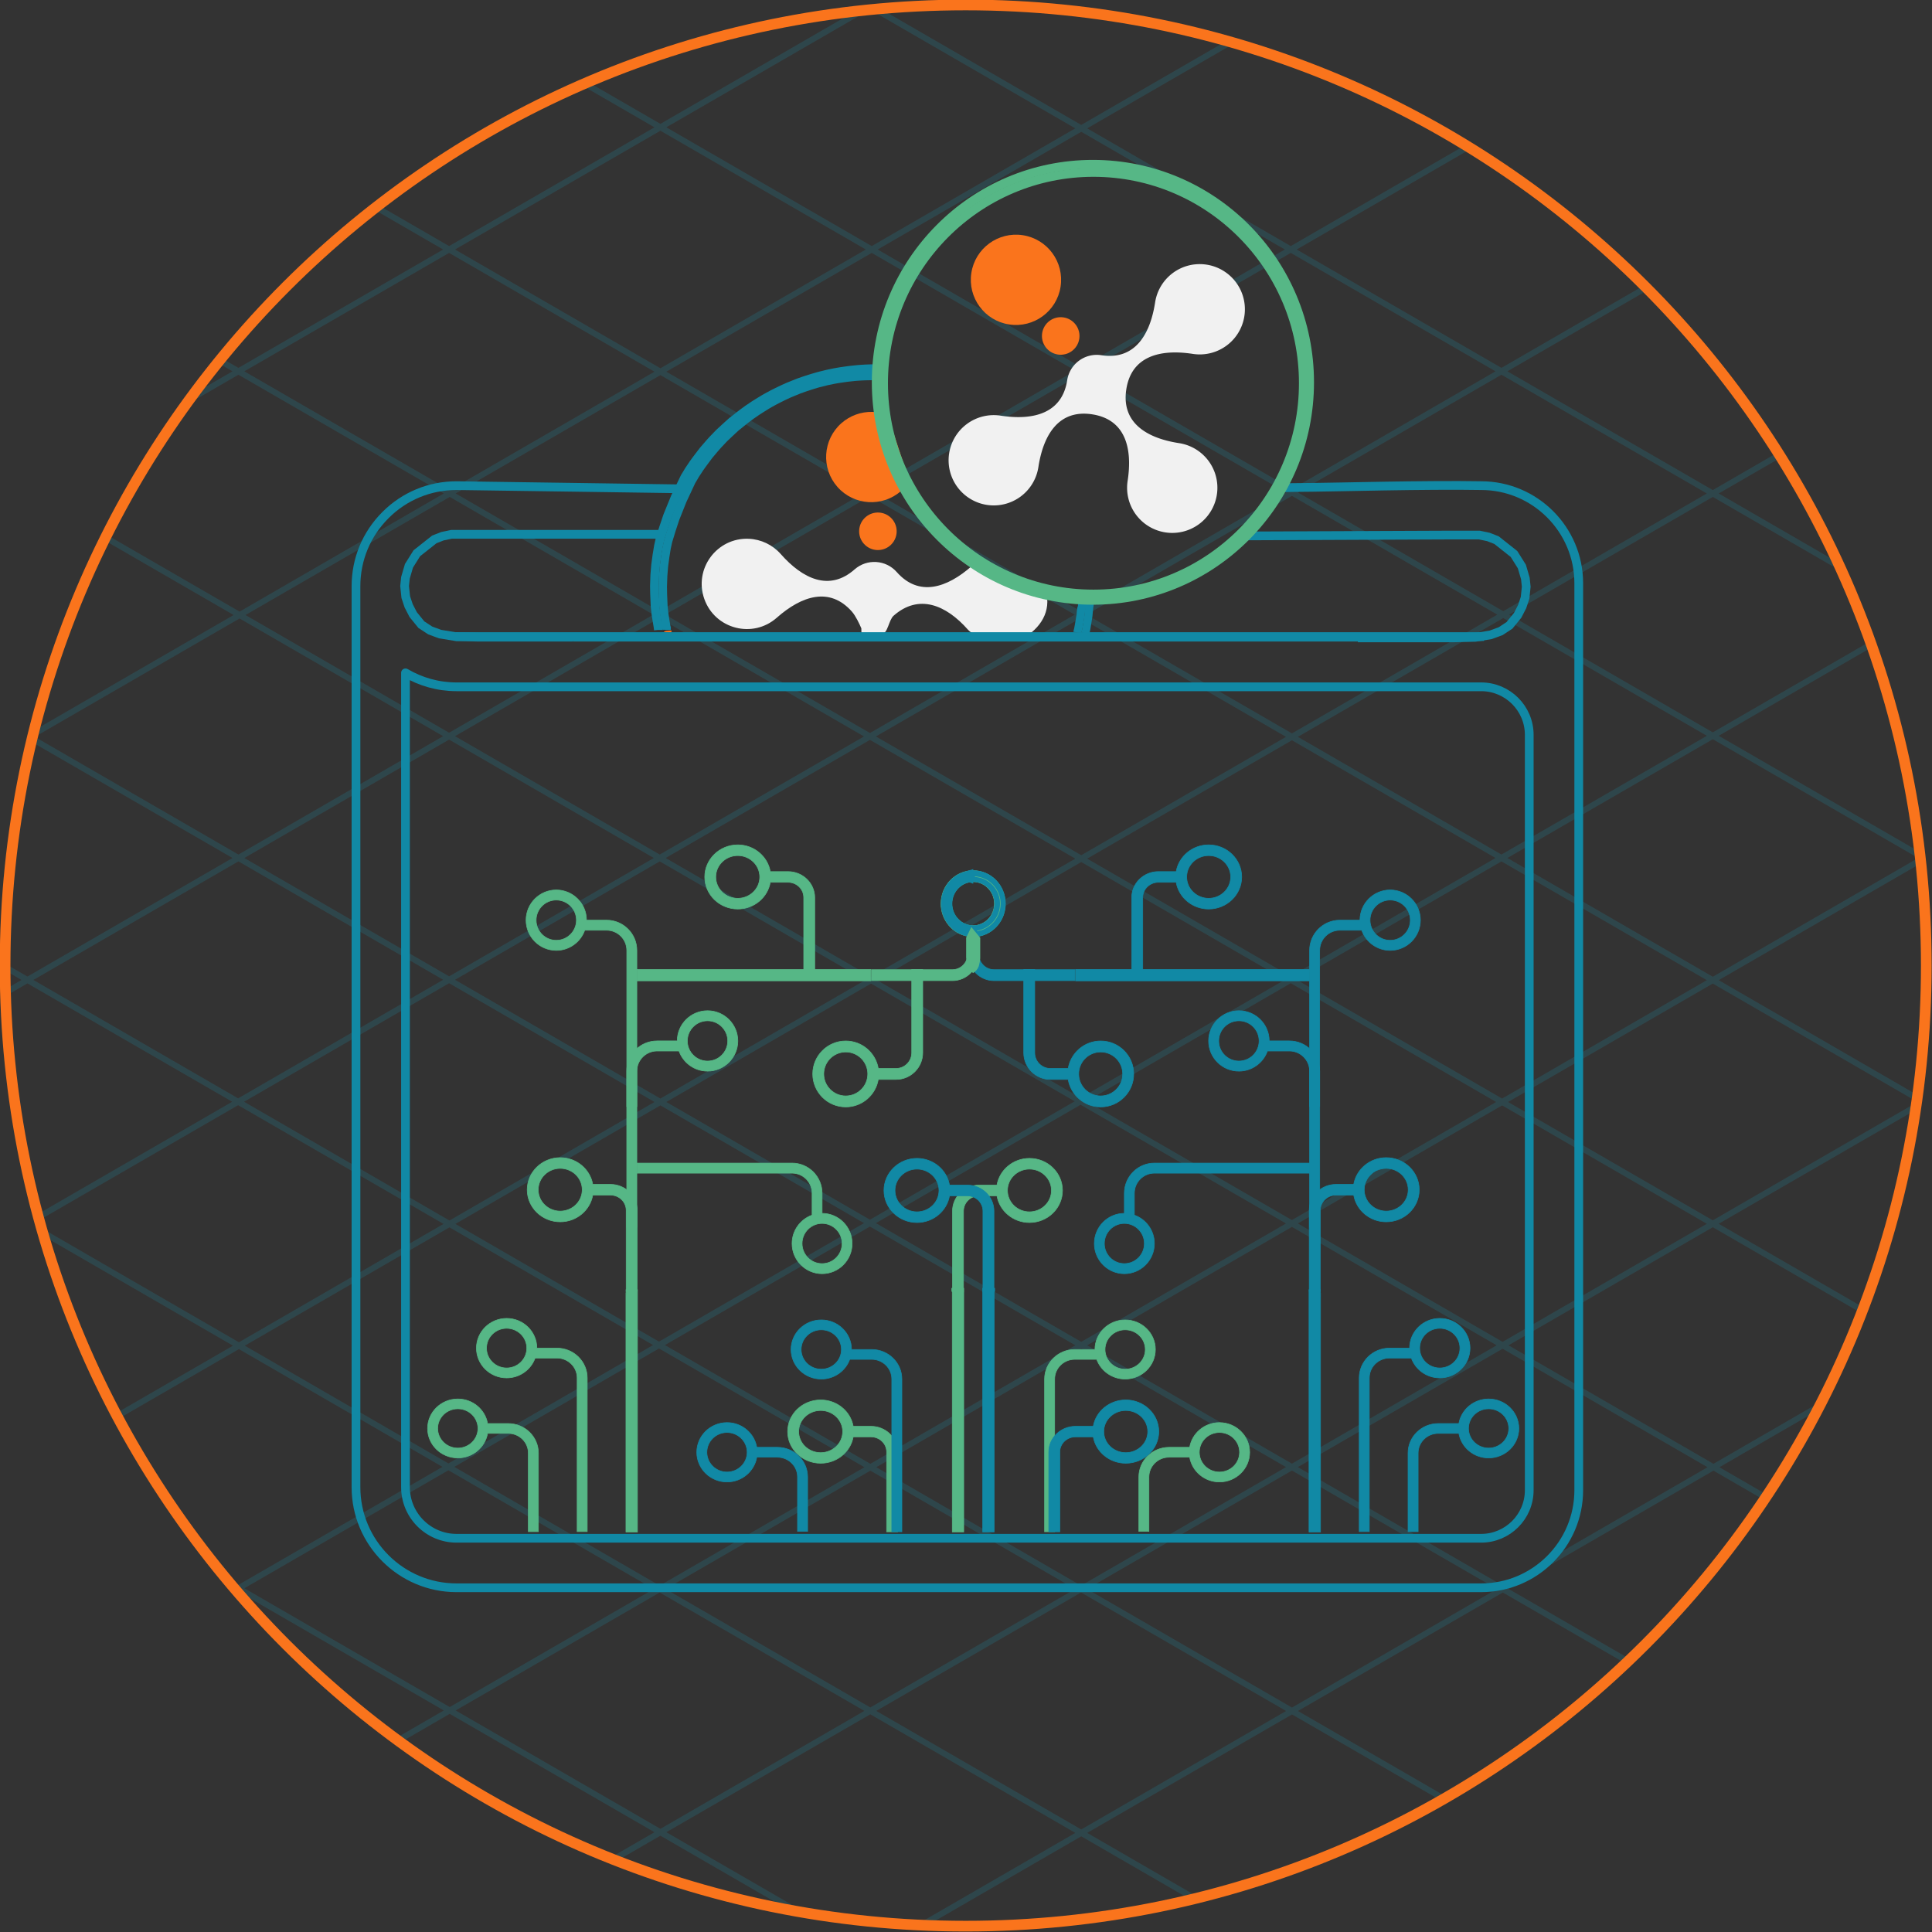 <?xml version="1.0" encoding="UTF-8" standalone="no"?>
<!-- Created with Inkscape (http://www.inkscape.org/) -->

<svg
   width="155.122mm"
   height="155.122mm"
   viewBox="0 0 155.122 155.122"
   version="1.1"
   id="svg64144"
   inkscape:version="1.1.2 (b8e25be833, 2022-02-05)"
   sodipodi:docname="walletv8.svg"
   xmlns:inkscape="http://www.inkscape.org/namespaces/inkscape"
   xmlns:sodipodi="http://sodipodi.sourceforge.net/DTD/sodipodi-0.dtd"
   xmlns="http://www.w3.org/2000/svg"
   xmlns:svg="http://www.w3.org/2000/svg">
  <rect x="0" y="0" width="155.122" height="155.122" fill="#333333" stroke="none"/>
  <sodipodi:namedview
     id="namedview64146"
     pagecolor="#505050"
     bordercolor="#ffffff"
     borderopacity="1"
     inkscape:pageshadow="0"
     inkscape:pageopacity="0"
     inkscape:pagecheckerboard="1"
     inkscape:document-units="mm"
     showgrid="false"
     fit-margin-top="0"
     fit-margin-left="0"
     fit-margin-right="0"
     fit-margin-bottom="0"
     inkscape:zoom="0.1767767"
     inkscape:cx="-1275.6206"
     inkscape:cy="110.30866"
     inkscape:window-width="1920"
     inkscape:window-height="1001"
     inkscape:window-x="-9"
     inkscape:window-y="-9"
     inkscape:window-maximized="1"
     inkscape:current-layer="layer1" />
  <defs
     id="defs64141">
    <g
       id="g19304" />
    <clipPath
       id="id1">
      <path
         d="M 526,203 H 673 V 471.801 H 526 Z m 0,0"
         clip-rule="nonzero"
         id="path19306" />
    </clipPath>
    <clipPath
       id="id2">
      <path
         d="m 682,290 h 31.695 V 391 H 682 Z m 0,0"
         clip-rule="nonzero"
         id="path19309" />
    </clipPath>
    <clipPath
       id="id3">
      <path
         d="M 485.297,202.199 H 714.457 V 471.801 H 485.297 Z m 0,0"
         clip-rule="nonzero"
         id="path19312" />
    </clipPath>
    <clipPath
       id="id4">
      <path
         d="m 261,264 h 21.012 v 88 H 261 Z m 0,0"
         clip-rule="nonzero"
         id="path19315" />
    </clipPath>
    <clipPath
       id="id5">
      <path
         d="M 936.77,243.652 H 1082.805 V 513.254 H 936.77 Z m 0,0"
         clip-rule="nonzero"
         id="path19318" />
    </clipPath>
  </defs>
  <g
     inkscape:label="Layer 1"
     inkscape:groupmode="layer"
     id="layer1"
     transform="translate(-31.052,-32.006)">
    <g
       id="g81010-1"
       transform="matrix(3.239,0,0,3.239,-389.411,-528.211)">
      <g
         opacity="0.25"
         id="g79298-3"
         transform="matrix(0.265,0,0,0.265,129.674,172.819)"
         style="fill:none">
        <path
           d="m 171.048,132.174 c 0.155,-0.298 0.304,-0.6 0.454,-0.901 l -10.699,6.188 -19.173,-11.086 19.111,-11.047 14.195,8.206 c 0.067,-0.174 0.132,-0.349 0.198,-0.523 l -13.843,-8.004 18.748,-10.84 c 0.05,-0.341 0.097,-0.683 0.143,-1.025 L 161.291,92.218 180.46,81.136 c -0.027,-0.248 -0.056,-0.497 -0.086,-0.745 L 161.295,69.36 175.851,60.94 c -0.062,-0.176 -0.123,-0.353 -0.186,-0.529 l -14.924,8.63 -19.05,-11.014 19.05,-11.013 12.409,7.175 c -0.131,-0.291 -0.267,-0.58 -0.4,-0.87 l -11.459,-6.627 5.991,-3.463 c -0.098,-0.156 -0.194,-0.313 -0.292,-0.468 l -6.249,3.614 -19.216,-11.11 13.314,-7.7 c -0.133,-0.135 -0.268,-0.27 -0.403,-0.404 L 140.972,34.945 121.817,23.871 138.23,14.38 c -0.177,-0.109 -0.353,-0.222 -0.53,-0.331 l -16.436,9.502 -19.045,-11.013 13.837,-7.999 c -0.247,-0.072 -0.494,-0.143 -0.742,-0.212 L 101.664,12.218 82.899,1.368 c -0.319,0.028 -0.64,0.052 -0.959,0.085 L 101.111,12.538 82.066,23.551 62.851,12.441 81.839,1.461 c -0.46,0.047 -0.918,0.103 -1.376,0.157 L 62.3,12.119 55.588,8.24 c -0.212,0.09 -0.421,0.184 -0.632,0.276 l 6.789,3.925 -19.213,11.11 -6.54,-3.781 c -0.158,0.122 -0.318,0.241 -0.475,0.364 l 6.461,3.737 -19.152,11.074 -1.525,-0.882 c -0.118,0.145 -0.234,0.292 -0.351,0.437 l 1.323,0.765 -3.486,2.015 c -0.272,0.366 -0.539,0.735 -0.806,1.105 L 22.826,35.584 42.041,46.692 22.932,57.745 10.565,50.594 c -0.083,0.164 -0.164,0.33 -0.246,0.495 L 22.379,58.062 3.755,68.83 c -0.092,0.365 -0.18,0.732 -0.268,1.099 L 22.273,80.791 3.09,91.881 1.004,90.676 C 1.004,90.784 1,90.892 1,91.001 c 0,0.104 0.004,0.207 0.004,0.311 L 2.539,92.199 1.027,93.074 c 0.005,0.209 0.011,0.419 0.017,0.628 L 3.09,92.519 22.245,103.592 4.008,114.136 c 0.049,0.186 0.1,0.37 0.15,0.555 L 22.798,103.913 42.015,115.02 22.869,126.092 4.343,115.375 c 0.072,0.255 0.147,0.509 0.22,0.764 l 17.755,10.271 -11.04,6.382 c 0.086,0.164 0.172,0.328 0.259,0.491 l 11.334,-6.554 19.045,11.016 -19.09,11.037 -1.581,-0.914 c 0.338,0.414 0.682,0.825 1.028,1.233 0.121,0.143 0.24,0.286 0.362,0.429 l 0.191,-0.112 19.215,11.114 -4.708,2.721 c 0.162,0.121 0.326,0.237 0.488,0.355 l 4.771,-2.759 19.155,11.073 -4.425,2.559 c 0.217,0.088 0.432,0.18 0.65,0.266 l 4.328,-2.502 12.684,7.334 c 0.518,0.092 1.039,0.176 1.56,0.26 l -13.693,-7.917 19.084,-11.03 19.179,11.093 -15.325,8.861 c 0.339,0.02 0.678,0.038 1.018,0.054 l 14.859,-8.595 10.637,6.153 c 0.261,-0.064 0.522,-0.125 0.78,-0.191 l -10.864,-6.282 19.164,-11.082 14.278,8.251 c 0.182,-0.105 0.364,-0.213 0.546,-0.32 l -14.273,-8.253 19.168,-11.084 11.807,6.826 c 0.139,-0.133 0.278,-0.266 0.417,-0.399 l -11.671,-6.752 19.148,-11.073 5.032,2.909 c 0.103,-0.153 0.203,-0.308 0.305,-0.463 l -4.784,-2.766 z m -29.97,-6.121 -19.153,-11.074 19.11,-11.047 19.152,11.075 z M 82.453,69.421 101.604,58.345 120.821,69.458 101.666,80.531 Z m 38.26,22.761 -19.109,11.05 L 82.557,92.22 101.666,81.168 Z M 101.114,80.851 82.003,91.899 62.79,80.791 81.9,69.741 Z m -0.061,22.7 L 81.9,114.627 62.851,103.614 82.003,92.536 Z m 0.551,0.321 19.217,11.107 -19.155,11.074 -19.213,-11.108 z m 0.553,-0.319 19.109,-11.05 19.213,11.111 -19.109,11.046 z m 19.662,-11.371 19.153,-11.074 19.215,11.11 -19.154,11.076 z m -0.553,-0.32 -19.047,-11.011 19.155,-11.074 19.047,11.014 z m -19.109,-33.835 19.217,-11.11 19.213,11.11 -19.213,11.109 z m -0.551,-0.321 -19.155,-11.074 19.215,-11.11 19.155,11.075 z M 101.053,58.027 81.9,69.101 62.745,58.027 81.898,46.952 Z M 62.192,57.706 43.145,46.692 62.3,35.619 81.345,46.632 Z M 81.347,69.421 62.237,80.469 43.084,69.395 62.192,58.345 Z M 61.685,80.791 42.534,91.862 23.376,80.791 42.532,69.715 Z M 62.237,81.108 81.451,92.22 62.3,103.294 43.084,92.182 Z M 81.347,114.945 62.168,126.032 43.119,115.02 62.3,103.932 Z M 81.386,137.779 62.231,148.855 43.02,137.747 62.168,126.67 Z M 62.721,126.353 81.9,115.264 l 19.214,11.111 -19.175,11.086 z m 38.945,0.342 19.155,11.073 -19.174,11.087 -19.157,-11.076 z m 0.553,-0.32 19.155,-11.078 19.151,11.078 -19.151,11.072 z m 77.672,-22.761 -19.15,11.071 -19.154,-11.071 19.154,-11.078 z M 160.743,69.678 179.956,80.791 160.741,91.899 141.525,80.791 Z M 160.19,69.36 140.972,80.469 121.925,69.458 141.14,58.345 Z M 160.187,46.692 141.14,57.706 121.925,46.597 140.972,35.584 Z M 140.421,35.265 121.374,46.28 102.219,35.202 121.264,24.188 Z M 101.666,12.858 120.713,23.871 101.666,34.884 82.619,23.871 Z M 101.114,35.202 81.9,46.314 62.851,35.301 82.066,24.188 Z M 62.3,12.758 81.516,23.871 62.3,34.981 43.084,23.871 Z M 23.376,35.265 42.532,24.188 61.747,35.301 42.592,46.375 Z M 42.592,47.014 61.639,58.027 42.532,69.075 23.485,58.062 Z M 3.779,69.458 22.932,58.384 41.978,69.395 22.826,80.469 Z M 3.643,92.199 22.826,81.106 41.981,92.182 22.798,103.275 Z M 23.351,103.592 42.534,92.503 61.747,103.614 42.566,114.703 Z m 0.071,22.818 19.144,-11.07 19.049,11.013 -19.148,11.074 z m -0.043,22.691 19.088,-11.037 19.213,11.108 -19.088,11.041 z m 38.921,22.504 -19.155,-11.073 19.086,-11.035 19.15,11.076 z m 0.484,-22.433 19.155,-11.073 19.155,11.073 -19.159,11.08 z m 38.882,22.494 -19.178,-11.091 19.159,-11.08 19.183,11.086 z m 19.714,-11.403 -19.18,-11.091 19.174,-11.084 19.177,11.084 z m 19.722,-11.408 -19.177,-11.087 19.153,-11.073 19.174,11.084 z"
           fill="#218095"
           id="path79296-4" />
      </g>
      <path
         d="m 153.751,173.083 c 13.151,0 23.812,10.661 23.812,23.812 0,13.151 -10.661,23.812 -23.812,23.812 -13.151,0 -23.812,-10.661 -23.812,-23.812 0,-13.151 10.661,-23.812 23.812,-23.812 z"
         stroke="#fa741c"
         id="path79580-4"
         style="fill:none;stroke-width:0.265" />
    </g>
    <g
       id="g69371">
      <path
         style="fill:none;stroke:#1189a5;stroke-width:0.656;stroke-linecap:butt;stroke-linejoin:miter;stroke-miterlimit:4;stroke-dasharray:none;stroke-opacity:1"
         d="m 117.946,80.359 -0.019,0.351 -0.061,0.191 -0.024,0.194 -0.028,0.311 -0.035,0.187 -0.03,0.202 -0.065,0.378 -0.056,0.314 -0.059,0.237 -0.006,0.041 -0.002,0.016"
         id="path62020-7"
         sodipodi:nodetypes="cccccccccccc" />
      <path
         style="fill:none;stroke:#1189a5;stroke-width:0.645;stroke-linecap:butt;stroke-linejoin:miter;stroke-miterlimit:4;stroke-dasharray:none;stroke-opacity:1"
         d="m 118.564,80.411 -0.052,0.336 -0.017,0.193 -0.023,0.195 -0.027,0.314 -0.033,0.189 -0.029,0.204 -0.062,0.381 -0.054,0.316 -0.056,0.239 -0.006,0.042 -0.002,0.016"
         id="path62020-9-8"
         sodipodi:nodetypes="cccccccccccc" />
      <g
         id="g63323"
         transform="matrix(1.031,0,0,1.031,-9.782,-45.818)"
         style="fill:#56b786;fill-opacity:1;stroke:#56b786;stroke-width:0.048;stroke-miterlimit:4;stroke-dasharray:none;stroke-opacity:1">
        <path
           style="fill:#56b786;fill-opacity:1;stroke:#56b786;stroke-width:0.048;stroke-miterlimit:4;stroke-dasharray:none;stroke-opacity:1"
           inkscape:connector-curvature="0"
           d="m 134.572,186.27 c -1.164,0 -2.131,0.835 -2.318,1.926 h -1.605 c -1.298,0 -2.354,1.036 -2.354,2.31 v 4.238 h 0.785 v -4.238 c 0,-0.849 0.704,-1.539 1.569,-1.539 h 1.605 c 0.188,1.091 1.154,1.926 2.318,1.926 1.298,0 2.354,-1.037 2.354,-2.311 0,-1.274 -1.056,-2.311 -2.354,-2.311 z m 0,3.852 c -0.865,0 -1.569,-0.691 -1.569,-1.541 0,-0.849 0.704,-1.541 1.569,-1.541 0.865,0 1.569,0.691 1.569,1.541 0,0.849 -0.704,1.541 -1.569,1.541 z"
           id="path4758" />
        <path
           style="fill:#56b786;fill-opacity:1;stroke:#56b786;stroke-width:0.048;stroke-miterlimit:4;stroke-dasharray:none;stroke-opacity:1"
           inkscape:connector-curvature="0"
           d="m 82.984,180.473 h -1.569 c 0,-1.278 -1.056,-2.317 -2.353,-2.317 -1.298,0 -2.353,1.039 -2.353,2.317 0,1.278 1.056,2.317 2.353,2.317 1.022,0 1.892,-0.646 2.216,-1.545 h 1.706 c 0.865,0 1.569,0.694 1.569,1.547 v 11.969 h 0.784 v -11.969 c 0,-1.279 -1.056,-2.319 -2.353,-2.319 z m -3.922,1.545 c -0.865,0 -1.569,-0.693 -1.569,-1.545 0,-0.852 0.704,-1.545 1.569,-1.545 0.865,0 1.569,0.693 1.569,1.545 0,0.852 -0.704,1.545 -1.569,1.545 z"
           id="path4760" />
        <path
           style="fill:#56b786;fill-opacity:1;stroke:#56b786;stroke-width:0.048;stroke-miterlimit:4;stroke-dasharray:none;stroke-opacity:1"
           inkscape:connector-curvature="0"
           d="m 79.181,186.344 h -1.604 c -0.188,-1.084 -1.154,-1.913 -2.318,-1.913 -1.298,0 -2.353,1.03 -2.353,2.296 0,1.266 1.056,2.296 2.353,2.296 1.164,0 2.13,-0.829 2.318,-1.913 h 1.604 c 0.865,0 1.569,0.687 1.569,1.532 v 6.121 h 0.784 v -6.121 c 0,-1.267 -1.056,-2.297 -2.353,-2.297 z m -3.922,1.913 c -0.865,0 -1.569,-0.687 -1.569,-1.531 0,-0.844 0.704,-1.531 1.569,-1.531 0.865,0 1.569,0.687 1.569,1.531 0,0.844 -0.704,1.531 -1.569,1.531 z"
           id="path4762" />
        <path
           style="fill:#56b786;fill-opacity:1;stroke:#56b786;stroke-width:0.048;stroke-miterlimit:4;stroke-dasharray:none;stroke-opacity:1"
           inkscape:connector-curvature="0"
           d="m 107.432,186.56 h -1.382 c -0.205,-1.163 -1.261,-2.053 -2.532,-2.053 -1.418,0 -2.571,1.105 -2.571,2.464 0,1.359 1.153,2.464 2.571,2.464 1.271,0 2.327,-0.89 2.532,-2.053 h 1.382 c 0.675,0 1.223,0.526 1.223,1.173 v 6.219 h 0.857 v -6.219 c 0,-1.1 -0.933,-1.995 -2.08,-1.995 z m -3.914,2.053 c -0.945,0 -1.714,-0.737 -1.714,-1.643 0,-0.906 0.769,-1.643 1.714,-1.643 0.945,0 1.714,0.737 1.714,1.643 0,0.906 -0.769,1.643 -1.714,1.643 z"
           id="path4764" />
        <path
           style="fill:#56b786;fill-opacity:1;stroke:#56b786;stroke-width:0.048;stroke-miterlimit:4;stroke-dasharray:none;stroke-opacity:1"
           inkscape:connector-curvature="0"
           d="m 123.308,180.578 h 1.569 c 0,-1.269 1.056,-2.302 2.353,-2.302 1.298,0 2.353,1.033 2.353,2.302 0,1.269 -1.056,2.302 -2.353,2.302 -1.022,0 -1.892,-0.642 -2.216,-1.535 h -1.706 c -0.865,0 -1.569,0.689 -1.569,1.537 v 11.89 h -0.784 v -11.89 c 0,-1.271 1.056,-2.304 2.353,-2.304 z m 3.922,1.535 c 0.865,0 1.569,-0.688 1.569,-1.535 0,-0.846 -0.704,-1.535 -1.569,-1.535 -0.865,0 -1.569,0.688 -1.569,1.535 0,0.846 0.704,1.535 1.569,1.535 z"
           id="path4760-6" />
        <path
           id="path4764-2"
           d="m 87.149,167.721 h -1.382 c -0.205,-1.18 -1.261,-2.082 -2.532,-2.082 -1.418,0 -2.571,1.121 -2.571,2.498 0,1.378 1.153,2.498 2.571,2.498 1.271,0 2.327,-0.902 2.532,-2.082 h 1.382 c 0.675,0 1.223,0.533 1.223,1.189 v 6.305 h 0.857 v -6.305 c 0,-1.115 -0.933,-2.022 -2.08,-2.022 z m -3.914,2.082 c -0.945,0 -1.714,-0.747 -1.714,-1.665 0,-0.918 0.769,-1.665 1.714,-1.665 0.945,0 1.714,0.747 1.714,1.665 0,0.918 -0.769,1.665 -1.714,1.665 z"
           inkscape:connector-curvature="0"
           style="fill:#56b786;fill-opacity:1;stroke:#56b786;stroke-width:0.048;stroke-miterlimit:4;stroke-dasharray:none;stroke-opacity:1" />
        <path
           style="fill:#56b786;fill-opacity:1;stroke:#56b786;stroke-width:0.048;stroke-miterlimit:4;stroke-dasharray:none;stroke-opacity:1"
           inkscape:connector-curvature="0"
           d="m 90.775,156.548 h 1.573 c 0,-1.298 1.058,-2.353 2.359,-2.353 1.301,0 2.359,1.056 2.359,2.353 0,1.298 -1.058,2.353 -2.359,2.353 -1.025,0 -1.897,-0.656 -2.222,-1.569 h -1.711 c -0.867,0 -1.573,0.705 -1.573,1.571 v 12.155 h -0.786 v -12.155 c 0,-1.299 1.058,-2.355 2.359,-2.355 z m 3.932,1.569 c 0.867,0 1.573,-0.704 1.573,-1.569 0,-0.865 -0.706,-1.569 -1.573,-1.569 -0.867,0 -1.573,0.704 -1.573,1.569 0,0.865 0.706,1.569 1.573,1.569 z"
           id="path4760-6-9" />
        <path
           style="fill:#56b786;fill-opacity:1;stroke:#56b786;stroke-width:0.048;stroke-miterlimit:4;stroke-dasharray:none;stroke-opacity:1"
           inkscape:connector-curvature="0"
           d="M 86.849,147.144 H 85.28 c 0,-1.298 -1.056,-2.353 -2.353,-2.353 -1.298,0 -2.353,1.056 -2.353,2.353 0,1.298 1.056,2.353 2.353,2.353 1.022,0 1.892,-0.656 2.216,-1.569 h 1.706 c 0.865,0 1.569,0.705 1.569,1.571 v 12.155 h 0.784 v -12.155 c 0,-1.299 -1.056,-2.355 -2.353,-2.355 z m -3.922,1.569 c -0.865,0 -1.569,-0.704 -1.569,-1.569 0,-0.865 0.704,-1.569 1.569,-1.569 0.865,0 1.569,0.704 1.569,1.569 0,0.865 -0.704,1.569 -1.569,1.569 z"
           id="path4760-1" />
        <path
           style="fill:#56b786;fill-opacity:1;stroke:#56b786;stroke-width:0.048;stroke-miterlimit:4;stroke-dasharray:none;stroke-opacity:1"
           inkscape:connector-curvature="0"
           d="m 103.628,168.411 v 1.566 c 1.289,0 2.338,1.054 2.338,2.349 0,1.295 -1.049,2.349 -2.338,2.349 -1.289,0 -2.338,-1.054 -2.338,-2.349 0,-1.02 0.652,-1.888 1.559,-2.212 v -1.703 c 0,-0.863 -0.7,-1.566 -1.561,-1.566 H 89.208 V 166.062 h 12.079 c 1.291,0 2.341,1.054 2.341,2.349 z m -1.559,3.915 c 0,0.863 0.699,1.566 1.559,1.566 0.86,0 1.559,-0.703 1.559,-1.566 0,-0.863 -0.699,-1.566 -1.559,-1.566 -0.86,0 -1.559,0.703 -1.559,1.566 z"
           id="path4760-6-2" />
        <path
           id="path4764-2-0"
           d="m 115.804,149.774 v -1.382 c 1.18,-0.205 2.082,-1.261 2.082,-2.532 0,-1.418 -1.121,-2.571 -2.498,-2.571 -1.378,0 -2.498,1.153 -2.498,2.571 0,1.271 0.902,2.327 2.082,2.532 v 1.382 c 0,0.675 -0.533,1.223 -1.189,1.223 h -6.305 v 0.857 h 6.305 c 1.115,0 2.022,-0.933 2.022,-2.08 z m -2.082,-3.914 c 0,-0.945 0.747,-1.714 1.665,-1.714 0.918,0 1.665,0.769 1.665,1.714 0,0.945 -0.747,1.714 -1.665,1.714 -0.918,0 -1.665,-0.769 -1.665,-1.714 z"
           inkscape:connector-curvature="0"
           style="fill:#56b786;fill-opacity:1;stroke:#56b786;stroke-width:0.048;stroke-miterlimit:4;stroke-dasharray:none;stroke-opacity:1" />
        <path
           id="path4764-2-6"
           d="m 115.863,167.776 h 1.382 c 0.205,-1.18 1.261,-2.082 2.532,-2.082 1.418,0 2.571,1.121 2.571,2.498 0,1.378 -1.153,2.498 -2.571,2.498 -1.271,0 -2.327,-0.902 -2.532,-2.082 h -1.382 c -0.675,0 -1.223,0.533 -1.223,1.189 v 6.305 h -0.857 v -6.305 c 0,-1.115 0.933,-2.022 2.08,-2.022 z m 3.914,2.082 c 0.945,0 1.714,-0.747 1.714,-1.665 0,-0.918 -0.769,-1.665 -1.714,-1.665 -0.945,0 -1.714,0.747 -1.714,1.665 0,0.918 0.769,1.665 1.714,1.665 z"
           inkscape:connector-curvature="0"
           style="fill:#56b786;fill-opacity:1;stroke:#56b786;stroke-width:0.048;stroke-miterlimit:4;stroke-dasharray:none;stroke-opacity:1" />
        <path
           style="fill:#56b786;fill-opacity:1;stroke:#56b786;stroke-width:0.048;stroke-miterlimit:4;stroke-dasharray:none;stroke-opacity:1"
           inkscape:connector-curvature="0"
           d="m 100.975,143.361 h -1.382 c -0.205,-1.18 -1.261,-2.082 -2.532,-2.082 -1.418,0 -2.571,1.121 -2.571,2.498 0,1.378 1.153,2.498 2.571,2.498 1.271,0 2.327,-0.902 2.532,-2.082 h 1.382 c 0.675,0 1.223,0.533 1.223,1.189 v 6.305 h 0.857 v -6.305 c 0,-1.115 -0.933,-2.022 -2.08,-2.022 z m -3.914,2.082 c -0.945,0 -1.714,-0.747 -1.714,-1.665 0,-0.918 0.769,-1.665 1.714,-1.665 0.945,0 1.714,0.747 1.714,1.665 0,0.918 -0.769,1.665 -1.714,1.665 z"
           id="path4764-6" />
        <path
           style="fill:#56b786;fill-opacity:1;stroke:#56b786;stroke-width:0.048;stroke-miterlimit:4;stroke-dasharray:none;stroke-opacity:1"
           inkscape:connector-curvature="0"
           d="m 109.385,159.548 h -1.382 c -0.205,1.213 -1.261,2.14 -2.532,2.14 -1.418,0 -2.571,-1.152 -2.571,-2.568 0,-1.416 1.153,-2.568 2.571,-2.568 1.271,0 2.327,0.928 2.532,2.14 h 1.382 c 0.675,0 1.223,-0.548 1.223,-1.223 v -6.482 h 0.857 v 6.482 c 0,1.146 -0.933,2.079 -2.08,2.079 z m -3.914,-2.14 c -0.945,0 -1.714,0.768 -1.714,1.712 0,0.944 0.769,1.712 1.714,1.712 0.945,0 1.714,-0.768 1.714,-1.712 0,-0.944 -0.769,-1.712 -1.714,-1.712 z"
           id="path4764-6-2" />
        <path
           style="fill:#56b786;fill-opacity:1;stroke:#56b786;stroke-width:0.048;stroke-linecap:butt;stroke-linejoin:miter;stroke-miterlimit:4;stroke-dasharray:none;stroke-opacity:1"
           d="m 89.476,150.983 h 17.948 v 0.885 H 89.221 v -0.885 z"
           id="path56479" />
        <path
           style="fill:#56b786;fill-opacity:1;stroke:#56b786;stroke-width:0.048;stroke-linecap:butt;stroke-linejoin:miter;stroke-miterlimit:4;stroke-dasharray:none;stroke-opacity:1"
           d="m 88.353,176.167 v 18.625 h 0.895 v -18.869 h -0.887 v 0.544 z"
           id="path56726" />
        <path
           style="fill:#56b786;fill-opacity:1;stroke:#56b786;stroke-width:0.048;stroke-linecap:butt;stroke-linejoin:miter;stroke-miterlimit:4;stroke-dasharray:none;stroke-opacity:1"
           d="m 113.73,176.075 v -0.267 h 0.928 v 18.979 h -0.889 v -18.997"
           id="path56907" />
      </g>
      <g
         id="g63323-8"
         style="fill:#1189a5;fill-opacity:1;stroke:#1189a5;stroke-width:0.048;stroke-miterlimit:4;stroke-dasharray:none;stroke-opacity:1"
         transform="matrix(-1.031,0,0,1.031,228.168,-45.818)">
        <path
           style="fill:#1189a5;fill-opacity:1;stroke:#1189a5;stroke-width:0.048;stroke-miterlimit:4;stroke-dasharray:none;stroke-opacity:1"
           inkscape:connector-curvature="0"
           d="m 134.572,186.27 c -1.164,0 -2.131,0.835 -2.318,1.926 h -1.605 c -1.298,0 -2.354,1.036 -2.354,2.31 v 4.238 h 0.785 v -4.238 c 0,-0.849 0.704,-1.539 1.569,-1.539 h 1.605 c 0.188,1.091 1.154,1.926 2.318,1.926 1.298,0 2.354,-1.037 2.354,-2.311 0,-1.274 -1.056,-2.311 -2.354,-2.311 z m 0,3.852 c -0.865,0 -1.569,-0.691 -1.569,-1.541 0,-0.849 0.704,-1.541 1.569,-1.541 0.865,0 1.569,0.691 1.569,1.541 0,0.849 -0.704,1.541 -1.569,1.541 z"
           id="path4758-0" />
        <path
           style="fill:#1189a5;fill-opacity:1;stroke:#1189a5;stroke-width:0.048;stroke-miterlimit:4;stroke-dasharray:none;stroke-opacity:1"
           inkscape:connector-curvature="0"
           d="m 82.984,180.473 h -1.569 c 0,-1.278 -1.056,-2.317 -2.353,-2.317 -1.298,0 -2.353,1.039 -2.353,2.317 0,1.278 1.056,2.317 2.353,2.317 1.022,0 1.892,-0.646 2.216,-1.545 h 1.706 c 0.865,0 1.569,0.694 1.569,1.547 v 11.969 h 0.784 v -11.969 c 0,-1.279 -1.056,-2.319 -2.353,-2.319 z m -3.922,1.545 c -0.865,0 -1.569,-0.693 -1.569,-1.545 0,-0.852 0.704,-1.545 1.569,-1.545 0.865,0 1.569,0.693 1.569,1.545 0,0.852 -0.704,1.545 -1.569,1.545 z"
           id="path4760-9" />
        <path
           style="fill:#1189a5;fill-opacity:1;stroke:#1189a5;stroke-width:0.048;stroke-miterlimit:4;stroke-dasharray:none;stroke-opacity:1"
           inkscape:connector-curvature="0"
           d="m 79.181,186.344 h -1.604 c -0.188,-1.084 -1.154,-1.913 -2.318,-1.913 -1.298,0 -2.353,1.03 -2.353,2.296 0,1.266 1.056,2.296 2.353,2.296 1.164,0 2.13,-0.829 2.318,-1.913 h 1.604 c 0.865,0 1.569,0.687 1.569,1.532 v 6.121 h 0.784 v -6.121 c 0,-1.267 -1.056,-2.297 -2.353,-2.297 z m -3.922,1.913 c -0.865,0 -1.569,-0.687 -1.569,-1.531 0,-0.844 0.704,-1.531 1.569,-1.531 0.865,0 1.569,0.687 1.569,1.531 0,0.844 -0.704,1.531 -1.569,1.531 z"
           id="path4762-7" />
        <path
           style="fill:#1189a5;fill-opacity:1;stroke:#1189a5;stroke-width:0.048;stroke-miterlimit:4;stroke-dasharray:none;stroke-opacity:1"
           inkscape:connector-curvature="0"
           d="m 107.432,186.56 h -1.382 c -0.205,-1.163 -1.261,-2.053 -2.532,-2.053 -1.418,0 -2.571,1.105 -2.571,2.464 0,1.359 1.153,2.464 2.571,2.464 1.271,0 2.327,-0.89 2.532,-2.053 h 1.382 c 0.675,0 1.223,0.526 1.223,1.173 v 6.219 h 0.857 v -6.219 c 0,-1.1 -0.933,-1.995 -2.08,-1.995 z m -3.914,2.053 c -0.945,0 -1.714,-0.737 -1.714,-1.643 0,-0.906 0.769,-1.643 1.714,-1.643 0.945,0 1.714,0.737 1.714,1.643 0,0.906 -0.769,1.643 -1.714,1.643 z"
           id="path4764-28" />
        <path
           style="fill:#1189a5;fill-opacity:1;stroke:#1189a5;stroke-width:0.048;stroke-miterlimit:4;stroke-dasharray:none;stroke-opacity:1"
           inkscape:connector-curvature="0"
           d="m 123.308,180.578 h 1.569 c 0,-1.269 1.056,-2.302 2.353,-2.302 1.298,0 2.353,1.033 2.353,2.302 0,1.269 -1.056,2.302 -2.353,2.302 -1.022,0 -1.892,-0.642 -2.216,-1.535 h -1.706 c -0.865,0 -1.569,0.689 -1.569,1.537 v 11.89 h -0.784 v -11.89 c 0,-1.271 1.056,-2.304 2.353,-2.304 z m 3.922,1.535 c 0.865,0 1.569,-0.688 1.569,-1.535 0,-0.846 -0.704,-1.535 -1.569,-1.535 -0.865,0 -1.569,0.688 -1.569,1.535 0,0.846 0.704,1.535 1.569,1.535 z"
           id="path4760-6-20" />
        <path
           id="path4764-2-3"
           d="m 87.149,167.721 h -1.382 c -0.205,-1.18 -1.261,-2.082 -2.532,-2.082 -1.418,0 -2.571,1.121 -2.571,2.498 0,1.378 1.153,2.498 2.571,2.498 1.271,0 2.327,-0.902 2.532,-2.082 h 1.382 c 0.675,0 1.223,0.533 1.223,1.189 v 6.305 h 0.857 v -6.305 c 0,-1.115 -0.933,-2.022 -2.08,-2.022 z m -3.914,2.082 c -0.945,0 -1.714,-0.747 -1.714,-1.665 0,-0.918 0.769,-1.665 1.714,-1.665 0.945,0 1.714,0.747 1.714,1.665 0,0.918 -0.769,1.665 -1.714,1.665 z"
           inkscape:connector-curvature="0"
           style="fill:#1189a5;fill-opacity:1;stroke:#1189a5;stroke-width:0.048;stroke-miterlimit:4;stroke-dasharray:none;stroke-opacity:1" />
        <path
           style="fill:#1189a5;fill-opacity:1;stroke:#1189a5;stroke-width:0.048;stroke-miterlimit:4;stroke-dasharray:none;stroke-opacity:1"
           inkscape:connector-curvature="0"
           d="m 90.775,156.548 h 1.573 c 0,-1.298 1.058,-2.353 2.359,-2.353 1.301,0 2.359,1.056 2.359,2.353 0,1.298 -1.058,2.353 -2.359,2.353 -1.025,0 -1.897,-0.656 -2.222,-1.569 h -1.711 c -0.867,0 -1.573,0.705 -1.573,1.571 v 12.155 h -0.786 v -12.155 c 0,-1.299 1.058,-2.355 2.359,-2.355 z m 3.932,1.569 c 0.867,0 1.573,-0.704 1.573,-1.569 0,-0.865 -0.706,-1.569 -1.573,-1.569 -0.867,0 -1.573,0.704 -1.573,1.569 0,0.865 0.706,1.569 1.573,1.569 z"
           id="path4760-6-9-1" />
        <path
           style="fill:#1189a5;fill-opacity:1;stroke:#1189a5;stroke-width:0.048;stroke-miterlimit:4;stroke-dasharray:none;stroke-opacity:1"
           inkscape:connector-curvature="0"
           d="M 86.849,147.144 H 85.28 c 0,-1.298 -1.056,-2.353 -2.353,-2.353 -1.298,0 -2.353,1.056 -2.353,2.353 0,1.298 1.056,2.353 2.353,2.353 1.022,0 1.892,-0.656 2.216,-1.569 h 1.706 c 0.865,0 1.569,0.705 1.569,1.571 v 12.155 h 0.784 v -12.155 c 0,-1.299 -1.056,-2.355 -2.353,-2.355 z m -3.922,1.569 c -0.865,0 -1.569,-0.704 -1.569,-1.569 0,-0.865 0.704,-1.569 1.569,-1.569 0.865,0 1.569,0.704 1.569,1.569 0,0.865 -0.704,1.569 -1.569,1.569 z"
           id="path4760-1-5" />
        <path
           style="fill:#1189a5;fill-opacity:1;stroke:#1189a5;stroke-width:0.048;stroke-miterlimit:4;stroke-dasharray:none;stroke-opacity:1"
           inkscape:connector-curvature="0"
           d="m 103.628,168.411 v 1.566 c 1.289,0 2.338,1.054 2.338,2.349 0,1.295 -1.049,2.349 -2.338,2.349 -1.289,0 -2.338,-1.054 -2.338,-2.349 0,-1.02 0.652,-1.888 1.559,-2.212 v -1.703 c 0,-0.863 -0.7,-1.566 -1.561,-1.566 H 89.208 V 166.062 h 12.079 c 1.291,0 2.341,1.054 2.341,2.349 z m -1.559,3.915 c 0,0.863 0.699,1.566 1.559,1.566 0.86,0 1.559,-0.703 1.559,-1.566 0,-0.863 -0.699,-1.566 -1.559,-1.566 -0.86,0 -1.559,0.703 -1.559,1.566 z"
           id="path4760-6-2-7" />
        <path
           id="path4764-2-0-7"
           d="m 115.804,149.774 v -1.382 c 1.18,-0.205 2.082,-1.261 2.082,-2.532 0,-1.418 -1.121,-2.571 -2.498,-2.571 -1.378,0 -2.498,1.153 -2.498,2.571 0,1.271 0.902,2.327 2.082,2.532 v 1.382 c 0,0.675 -0.533,1.223 -1.189,1.223 h -6.305 v 0.857 h 6.305 c 1.115,0 2.022,-0.933 2.022,-2.08 z m -2.082,-3.914 c 0,-0.945 0.747,-1.714 1.665,-1.714 0.918,0 1.665,0.769 1.665,1.714 0,0.945 -0.747,1.714 -1.665,1.714 -0.918,0 -1.665,-0.769 -1.665,-1.714 z"
           inkscape:connector-curvature="0"
           style="fill:#1189a5;fill-opacity:1;stroke:#1189a5;stroke-width:0.048;stroke-miterlimit:4;stroke-dasharray:none;stroke-opacity:1" />
        <path
           id="path4764-2-6-4"
           d="m 115.863,167.776 h 1.382 c 0.205,-1.18 1.261,-2.082 2.532,-2.082 1.418,0 2.571,1.121 2.571,2.498 0,1.378 -1.153,2.498 -2.571,2.498 -1.271,0 -2.327,-0.902 -2.532,-2.082 h -1.382 c -0.675,0 -1.223,0.533 -1.223,1.189 v 6.305 h -0.857 v -6.305 c 0,-1.115 0.933,-2.022 2.08,-2.022 z m 3.914,2.082 c 0.945,0 1.714,-0.747 1.714,-1.665 0,-0.918 -0.769,-1.665 -1.714,-1.665 -0.945,0 -1.714,0.747 -1.714,1.665 0,0.918 0.769,1.665 1.714,1.665 z"
           inkscape:connector-curvature="0"
           style="fill:#1189a5;fill-opacity:1;stroke:#1189a5;stroke-width:0.048;stroke-miterlimit:4;stroke-dasharray:none;stroke-opacity:1" />
        <path
           style="fill:#1189a5;fill-opacity:1;stroke:#1189a5;stroke-width:0.048;stroke-miterlimit:4;stroke-dasharray:none;stroke-opacity:1"
           inkscape:connector-curvature="0"
           d="m 100.975,143.361 h -1.382 c -0.205,-1.18 -1.261,-2.082 -2.532,-2.082 -1.418,0 -2.571,1.121 -2.571,2.498 0,1.378 1.153,2.498 2.571,2.498 1.271,0 2.327,-0.902 2.532,-2.082 h 1.382 c 0.675,0 1.223,0.533 1.223,1.189 v 6.305 h 0.857 v -6.305 c 0,-1.115 -0.933,-2.022 -2.08,-2.022 z m -3.914,2.082 c -0.945,0 -1.714,-0.747 -1.714,-1.665 0,-0.918 0.769,-1.665 1.714,-1.665 0.945,0 1.714,0.747 1.714,1.665 0,0.918 -0.769,1.665 -1.714,1.665 z"
           id="path4764-6-3" />
        <path
           style="fill:#1189a5;fill-opacity:1;stroke:#1189a5;stroke-width:0.048;stroke-miterlimit:4;stroke-dasharray:none;stroke-opacity:1"
           inkscape:connector-curvature="0"
           d="m 109.385,159.548 h -1.382 c -0.205,1.213 -1.261,2.14 -2.532,2.14 -1.418,0 -2.571,-1.152 -2.571,-2.568 0,-1.416 1.153,-2.568 2.571,-2.568 1.271,0 2.327,0.928 2.532,2.14 h 1.382 c 0.675,0 1.223,-0.548 1.223,-1.223 v -6.482 h 0.857 v 6.482 c 0,1.146 -0.933,2.079 -2.08,2.079 z m -3.914,-2.14 c -0.945,0 -1.714,0.768 -1.714,1.712 0,0.944 0.769,1.712 1.714,1.712 0.945,0 1.714,-0.768 1.714,-1.712 0,-0.944 -0.769,-1.712 -1.714,-1.712 z"
           id="path4764-6-2-1" />
        <path
           style="fill:#1189a5;fill-opacity:1;stroke:#1189a5;stroke-width:0.048;stroke-linecap:butt;stroke-linejoin:miter;stroke-miterlimit:4;stroke-dasharray:none;stroke-opacity:1"
           d="m 89.476,150.983 h 17.948 v 0.885 H 89.221 v -0.885 z"
           id="path56479-4" />
        <path
           style="fill:#1189a5;fill-opacity:1;stroke:#1189a5;stroke-width:0.048;stroke-linecap:butt;stroke-linejoin:miter;stroke-miterlimit:4;stroke-dasharray:none;stroke-opacity:1"
           d="m 88.353,176.167 v 18.625 h 0.895 v -18.869 h -0.887 v 0.544 z"
           id="path56726-4" />
        <path
           style="fill:#1189a5;fill-opacity:1;stroke:#1189a5;stroke-width:0.048;stroke-linecap:butt;stroke-linejoin:miter;stroke-miterlimit:4;stroke-dasharray:none;stroke-opacity:1"
           d="m 113.73,176.075 v -0.267 h 0.928 v 18.979 h -0.889 v -18.997"
           id="path56907-4" />
      </g>
      <path
         style="fill:none;fill-opacity:1;stroke:none;stroke-width:0.05;stroke-linecap:butt;stroke-linejoin:miter;stroke-miterlimit:4;stroke-dasharray:none;stroke-opacity:1"
         d="m 81.478,135.949 v 0.281 h 0.604 v -0.412 h -0.601 v 0.129"
         id="path58652" />
      <path
         style="fill:none;fill-opacity:1;stroke:none;stroke-width:0.05;stroke-linecap:butt;stroke-linejoin:miter;stroke-miterlimit:4;stroke-dasharray:none;stroke-opacity:1"
         d="m 106.9,135.828 v 0.374 h 0.585 v -0.471 h -0.582 z"
         id="path59028" />
      <path
         style="fill:none;fill-opacity:1;stroke:none;stroke-width:0.05;stroke-linecap:butt;stroke-linejoin:miter;stroke-miterlimit:4;stroke-dasharray:none;stroke-opacity:1"
         d="m 81.532,131.074 v 0.36 h 0.514 v -0.479 H 81.532 Z"
         id="path59209" />
      <path
         style="fill:none;fill-opacity:1;stroke:none;stroke-width:0.05;stroke-linecap:butt;stroke-linejoin:miter;stroke-miterlimit:4;stroke-dasharray:none;stroke-opacity:1"
         d="m 81.535,121.653 v 0.365 h 0.503 l 0.011,-0.007 v -0.534 l -0.472,0.127 -0.036,0.021"
         id="path59390" />
      <path
         style="fill:none;fill-opacity:1;stroke:none;stroke-width:0.05;stroke-linecap:butt;stroke-linejoin:miter;stroke-miterlimit:4;stroke-dasharray:none;stroke-opacity:1"
         d="m 81.578,128.514 -0.31,-0.17 -0.124,-0.012 0.112,0.79 0.091,0.19 0.157,0.422 0.083,0.141 0.136,-1.339 c 0,0 -0.033,-0.025 -0.045,-0.008 -0.012,0.017 -0.045,0.012 -0.045,0.012"
         id="path59458" />
      <path
         style="fill:none;fill-opacity:1;stroke:none;stroke-width:0.05;stroke-linecap:butt;stroke-linejoin:miter;stroke-miterlimit:4;stroke-dasharray:none;stroke-opacity:1"
         d="m 82.318,117.356 -0.304,0.19 v 0.883 0.14 l 0.313,-0.436 0.143,-0.348 -0.126,-0.43"
         id="path59526" />
      <path
         style="fill:none;fill-opacity:1;stroke:none;stroke-width:0.05;stroke-linecap:butt;stroke-linejoin:miter;stroke-miterlimit:4;stroke-dasharray:none;stroke-opacity:1"
         d="m 82.321,111.249 h -0.541 l 0.24,0.652 h 0.465 l -0.102,-0.608 z"
         id="path59594" />
      <path
         style="fill:none;fill-opacity:1;stroke:none;stroke-width:0.05;stroke-linecap:butt;stroke-linejoin:miter;stroke-miterlimit:4;stroke-dasharray:none;stroke-opacity:1"
         d="m 95.315,111.003 v 0.365 h 0.593 v -0.494 h -0.558 l -0.027,0.101"
         id="path59662" />
      <path
         style="fill:none;fill-opacity:1;stroke:none;stroke-width:0.05;stroke-linecap:butt;stroke-linejoin:miter;stroke-miterlimit:4;stroke-dasharray:none;stroke-opacity:1"
         d="m 100.595,111.283 h -0.498 l 0.156,0.583 h 0.489 l -0.151,-0.563"
         id="path59730" />
      <path
         style="fill:none;fill-opacity:1;stroke:none;stroke-width:0.05;stroke-linecap:butt;stroke-linejoin:miter;stroke-miterlimit:4;stroke-dasharray:none;stroke-opacity:1"
         d="m 103.45,111.869 h 1.424 l -0.157,-0.585 h -1.504 l 0.234,0.574"
         id="path59798" />
      <path
         style="fill:#fa741c;fill-opacity:1;stroke:none;stroke-width:0.277px;stroke-linecap:butt;stroke-linejoin:miter;stroke-opacity:1"
         d="M 84.348,82.784 H 84.965 l -0.024,-0.061 -0.015,-0.061 -0.442,0.037 -0.132,0.06 -0.012,0.018"
         id="path61439" />
      <path
         style="fill:#1189a5;fill-opacity:1;stroke:none;stroke-width:0.265px;stroke-linecap:butt;stroke-linejoin:miter;stroke-opacity:1"
         d="m 84.348,82.784 h -0.186 l 0.036,0.036 h 0.147 v -0.024"
         id="path61785" />
      <g
         id="g21348">
        <path
           id="path932"
           style="fill:#f1f1f1;fill-opacity:1;stroke:none;stroke-width:0.529;stroke-linejoin:round;stroke-miterlimit:3;stroke-dasharray:none;stroke-opacity:1"
           class="st1"
           d="m 126.985,53.233 a 3.625,3.625 0 0 0 -3.188,3.052 c -0.408,2.652 -1.669,4.65 -4.321,4.241 a 2.401,2.401 0 0 0 -2.738,2.008 c -0.408,2.652 -2.693,3.254 -5.345,2.845 a 3.625,3.625 0 1 0 3.031,4.135 c 0.408,-2.652 1.669,-4.65 4.321,-4.241 2.652,0.408 3.253,2.693 2.845,5.345 a 3.625,3.625 0 1 0 4.135,-3.031 c -2.652,-0.408 -4.65,-1.669 -4.241,-4.321 0.408,-2.652 2.693,-3.253 5.345,-2.845 a 3.625,3.625 0 0 0 1.103,-7.166 3.625,3.625 0 0 0 -0.946,-0.021 z" />
        <circle
           id="circle930"
           class="st0"
           cx="119.604"
           cy="36.696"
           r="3.625"
           style="fill:#fa741c;fill-opacity:1;stroke:none;stroke-width:0.529;stroke-linejoin:round;stroke-miterlimit:3;stroke-dasharray:none;stroke-opacity:1"
           transform="rotate(8.755)" />
        <circle
           id="circle934"
           class="st0"
           cx="123.841"
           cy="40.604"
           r="1.507"
           style="fill:#fa741c;fill-opacity:1;stroke:none;stroke-width:0.529;stroke-linejoin:round;stroke-miterlimit:3;stroke-dasharray:none;stroke-opacity:1"
           transform="rotate(8.755)" />
      </g>
      <path
         id="path932-4"
         style="fill:#f1f1f1;fill-opacity:1;stroke:none;stroke-width:0.529;stroke-linejoin:round;stroke-miterlimit:3;stroke-dasharray:none;stroke-opacity:1"
         class="st1"
         d="m 101.885,82.886 c 0.435,2.6e-4 0.536,-1.11 0.911,-1.44 2.012,-1.776 4.197,-0.895 5.973,1.117 0.7,0.752 1.674,0.354 2.627,0.692 0.639,0.227 1.362,0.283 1.969,-0.102 1.455,-0.924 2.17,-2.367 1.561,-3.972 -1.332,0.203 -3.944,-1.305 -5.838,-1.735 -2.012,1.776 -4.259,2.503 -6.035,0.491 -0.877,-0.994 -2.394,-1.088 -3.388,-0.211 -2.012,1.776 -4.152,0.775 -5.928,-1.237 -0.655,-0.742 -1.585,-1.184 -2.573,-1.224 l -8e-6,-4e-5 c -2.564,-0.102 -4.42,2.419 -3.56,4.837 0.86,2.418 3.891,3.202 5.815,1.503 2.012,-1.776 4.259,-2.503 6.035,-0.491 0.298,0.338 0.6,0.977 0.756,1.342 0.006,0.014 0.009,0.612 0.014,0.625"
         sodipodi:nodetypes="cscsscccccccscssc" />
      <circle
         id="circle934-6"
         class="st0"
         cx="123.17"
         cy="-26.723"
         r="1.507"
         style="fill:#fa741c;fill-opacity:1;stroke:none;stroke-width:0.529;stroke-linejoin:round;stroke-miterlimit:3;stroke-dasharray:none;stroke-opacity:1"
         transform="rotate(48.569)" />
      <path
         style="fill:#fa741c;fill-opacity:1;stroke:none;stroke-width:0.277px;stroke-linecap:butt;stroke-linejoin:miter;stroke-opacity:1"
         d="m 84.37,82.748 h 0.617 l -0.024,-0.061 -0.015,-0.061 -0.442,0.037 -0.132,0.06 -0.012,0.018"
         id="path61439-4" />
      <g
         id="g5373"
         style="stroke:#1189a5;stroke-width:0.7;stroke-miterlimit:4;stroke-dasharray:none;stroke-opacity:1"
         transform="translate(-7.015,-39.849)">
        <g
           id="g5346"
           style="stroke:#1189a5;stroke-width:0.7;stroke-miterlimit:4;stroke-dasharray:none;stroke-opacity:1" />
        <g
           id="g5628"
           transform="translate(-73.362,146.44)"
           style="stroke:#1189a5;stroke-width:0.7;stroke-miterlimit:4;stroke-dasharray:none;stroke-opacity:1">
          <path
             id="path8-1-6"
             style="fill:none;fill-opacity:0;stroke:#1189a5;stroke-width:2.646;stroke-linejoin:round;stroke-miterlimit:4;stroke-dasharray:none;stroke-opacity:1"
             transform="matrix(0.265,0,0,0.265,139.68,-61.735)"
             d="m 101.827,99.648 c -26.278,-0.354 -44.953,-0.668 -70.107,-0.997 -8.15,0 -15.803,3.174 -21.543,8.928 C 4.42,113.334 1.25,120.985 1.25,129.121 v 272.99 c 0,16.801 13.67,30.469 30.471,30.469 H 342.15 c 16.311,0 29.58,-13.263 29.58,-29.568 V 193.082 174.172 128.23 c -9.8e-4,-16.311 -13.272,-29.58 -29.582,-29.58 -16.203,-0.298 -45.631,0.487 -50.838,0.509 -3.408,0.014 -9.663,0.119 -9.663,0.119 M 16.25,155.371 c 4.537,2.686 9.828,4.229 15.471,4.229 H 342.15 c 8.04,0 14.58,6.536 14.58,14.57 v 18.91 209.932 h -0.002 c 0,8.034 -6.541,14.568 -14.58,14.568 H 31.721 C 23.191,417.58 16.25,410.641 16.25,402.111 Z"
             sodipodi:nodetypes="cccsssssccccsccssscccsssc" />
          <g
             id="g22050"
             style="fill:none;fill-opacity:0;stroke:#1189a5;stroke-width:0.7;stroke-miterlimit:4;stroke-dasharray:none;stroke-opacity:1"
             transform="translate(73.362,-146.44)">
            <path
               style="fill:none;fill-opacity:0;stroke:#1189a5;stroke-width:0.7;stroke-linecap:butt;stroke-linejoin:miter;stroke-miterlimit:4;stroke-dasharray:none;stroke-opacity:1"
               d="m 74.641,122.967 h 82.579"
               id="path17385" />
            <path
               style="fill:none;fill-opacity:0;stroke:#1189a5;stroke-width:0.7;stroke-linecap:butt;stroke-linejoin:miter;stroke-miterlimit:4;stroke-dasharray:none;stroke-opacity:1"
               d="m 137.937,114.885 16.569,-0.07 h 2.339 l 0.725,0.152 0.655,0.257 1.403,1.111 0.631,1.006 0.281,0.959 0.07,0.666 -0.093,0.889 -0.234,0.702 -0.362,0.702 -0.655,0.807 -0.713,0.468 -0.795,0.292 -1.236,0.202 -1.781,0.044 h -2 -5.648"
               id="path20677"
               sodipodi:nodetypes="ccccccccccccccccccc" />
            <path
               style="fill:none;fill-opacity:0;stroke:#1189a5;stroke-width:0.7;stroke-linecap:butt;stroke-linejoin:miter;stroke-miterlimit:4;stroke-dasharray:none;stroke-opacity:1"
               d="M 91.166,114.756 H 76.655 74.317 l -0.725,0.152 -0.655,0.257 -1.403,1.111 -0.631,1.006 -0.281,0.959 -0.07,0.666 0.093,0.889 0.234,0.702 0.362,0.702 0.655,0.807 0.713,0.468 0.795,0.292 1.236,0.202 1.781,0.044 h 2 5.648"
               id="path20677-4"
               sodipodi:nodetypes="ccccccccccccccccccc" />
          </g>
          <path
             style="fill:none;fill-opacity:0;stroke:#1189a5;stroke-width:0.7;stroke-linecap:butt;stroke-linejoin:miter;stroke-miterlimit:4;stroke-dasharray:none;stroke-opacity:1"
             d="m 157.43,-23.428 h 68.617"
             id="path22103-8" />
        </g>
      </g>
      <path
         id="circle930-5-5"
         style="fill:#fa741c;fill-opacity:1;stroke:none;stroke-width:0.529;stroke-linejoin:round;stroke-miterlimit:3;stroke-dasharray:none;stroke-opacity:1"
         class="st0"
         d="m 102.309,65.305 c -0.439,-0.197 -0.73,-0.215 -1.211,-0.227 -0.914,-0.023 -1.804,0.301 -2.489,0.906 -1.501,1.325 -1.644,3.616 -0.319,5.117 1.325,1.501 3.616,1.644 5.117,0.319 0.256,-0.226 0.479,-0.487 0.661,-0.776"
         sodipodi:nodetypes="cccccc" />
      <path
         style="fill:none;stroke:#1189a5;stroke-width:0.671;stroke-linecap:butt;stroke-linejoin:miter;stroke-miterlimit:4;stroke-dasharray:none;stroke-opacity:1"
         d="m 101.487,62.204 -0.319,-0.009 -0.502,0.009 -0.408,0.015 -0.264,0.017 -0.287,0.02 -0.327,0.035 -0.293,0.032 -0.396,0.055 -0.365,0.055 -0.373,0.067 -0.528,0.11 -0.692,0.174 -0.514,0.154 -0.534,0.174 -0.482,0.172 -0.784,0.323 -0.422,0.195 -0.468,0.233 -0.261,0.134 -0.39,0.215 -0.267,0.154 -0.502,0.314 -0.276,0.177 -0.468,0.323 -0.405,0.302 -0.29,0.23 -0.253,0.206 -0.264,0.209 -0.296,0.273 -0.212,0.198 -0.436,0.413 -0.161,0.169 -0.37,0.393 -0.258,0.297 -0.442,0.526 -0.293,0.393 -0.232,0.314 -0.224,0.314 -0.141,0.218 -0.198,0.299 -0.184,0.314 -0.132,0.221 -0.72,1.541 -0.35,0.878 -0.235,0.593 -0.293,0.89 -0.281,0.919 -0.121,0.552 -0.115,0.721 -0.098,0.739 -0.063,0.773 -0.029,0.866 0.011,0.611 0.04,0.965 0.063,0.593 0.08,0.523 0.08,0.488 0.036,0.123 -0.002,0.16"
         id="path61126-4"
         sodipodi:nodetypes="cccccccccccccccccccccccccccccccccccccccccccccccccccccccccccc" />
      <path
         style="fill:none;stroke:#1189a5;stroke-width:0.702;stroke-linecap:butt;stroke-linejoin:miter;stroke-miterlimit:4;stroke-dasharray:none;stroke-opacity:1"
         d="m 101.842,61.612 -0.338,-0.009 -0.532,0.009 -0.432,0.015 -0.28,0.018 -0.304,0.021 -0.347,0.036 -0.31,0.033 -0.42,0.057 -0.386,0.057 -0.396,0.069 -0.56,0.114 -0.733,0.18 -0.545,0.159 -0.566,0.18 -0.511,0.177 -0.831,0.333 -0.447,0.201 -0.496,0.24 -0.277,0.138 -0.414,0.222 -0.283,0.159 -0.532,0.324 -0.292,0.183 -0.496,0.333 -0.429,0.312 -0.307,0.237 -0.268,0.213 -0.28,0.216 -0.313,0.282 -0.225,0.204 -0.462,0.426 -0.17,0.174 -0.392,0.405 -0.274,0.306 -0.469,0.543 -0.31,0.405 -0.246,0.324 -0.237,0.324 -0.149,0.225 -0.21,0.309 -0.195,0.324 -0.14,0.228 -0.764,1.589 -0.371,0.906 -0.249,0.612 -0.31,0.918 -0.298,0.948 -0.128,0.57 -0.122,0.744 -0.103,0.762 -0.067,0.798 -0.03,0.894 0.012,0.63 0.043,0.996 0.067,0.612 0.085,0.54 0.085,0.504 v 0 l 0.029,0.236 m -0.037,-0.343 0.376,1.9e-4 m 0,0 -0.015,0.266"
         id="path61126-9-9"
         sodipodi:nodetypes="cccccccccccccccccccccccccccccccccccccccccccccccccccccccccccccccc" />
      <g
         id="g1505"
         style="stroke:#56b786;stroke-width:0.7;stroke-miterlimit:4;stroke-dasharray:none;stroke-opacity:1"
         transform="translate(-7.401,-39.988)">
        <g
           id="g1500"
           style="stroke:#56b786;stroke-width:0.7;stroke-miterlimit:4;stroke-dasharray:none;stroke-opacity:1">
          <ellipse
             style="fill:none;fill-opacity:1;stroke:#56b786;stroke-width:0.7;stroke-linecap:round;stroke-linejoin:round;stroke-miterlimit:4;stroke-dasharray:none;stroke-opacity:1;paint-order:markers stroke fill"
             id="path61009-2"
             cx="126.247"
             cy="102.763"
             rx="16.85"
             ry="16.923" />
        </g>
        <ellipse
           style="fill:none;fill-opacity:1;stroke:#56b786;stroke-width:0.7;stroke-linecap:round;stroke-linejoin:round;stroke-miterlimit:4;stroke-dasharray:none;stroke-opacity:1;paint-order:markers stroke fill"
           id="path61009"
           cx="126.204"
           cy="102.689"
           rx="17.401"
           ry="17.507" />
      </g>
      <path
         style="fill:none;stroke:#56b786;stroke-width:0.05;stroke-linecap:round;stroke-linejoin:round;stroke-miterlimit:4;stroke-dasharray:none;stroke-opacity:1;paint-order:markers stroke fill"
         id="path11841"
         transform="rotate(28.72)"
         sodipodi:type="arc"
         sodipodi:cx="146.0098"
         sodipodi:cy="39.250053"
         sodipodi:rx="2.1767898"
         sodipodi:ry="2.1961527"
         sodipodi:start="4.280157"
         sodipodi:end="0.90821062"
         sodipodi:arc-type="arc"
         d="m 145.098,37.256 a 2.177,2.196 0 0 1 2.771,0.851 2.177,2.196 0 0 1 -0.52,2.875"
         sodipodi:open="true" />
      <path
         style="fill:#56b786;fill-opacity:1;stroke:none;stroke-width:0.05;stroke-linecap:butt;stroke-linejoin:miter;stroke-miterlimit:4;stroke-dasharray:none;stroke-opacity:1"
         d="m 108.624,107.299 0.416,-0.865 0.716,0.867 v 1.665 l -0.041,0.301 -0.073,0.31 -0.091,0.192 -0.128,0.173 -0.232,0.194 -0.458,-0.335 -0.11,-0.904 0.002,-0.253 v -1.346"
         id="path18743" />
      <path
         style="fill:#1189a5;fill-opacity:1;stroke:none;stroke-width:0.05;stroke-linecap:butt;stroke-linejoin:miter;stroke-miterlimit:4;stroke-dasharray:none;stroke-opacity:1"
         d="m 109.196,102.945 v -1.157 l -0.477,0.141 -0.232,0.62 0.409,0.302 0.239,0.092 0.059,0.006"
         id="path19007" />
    </g>
  </g>
</svg>
